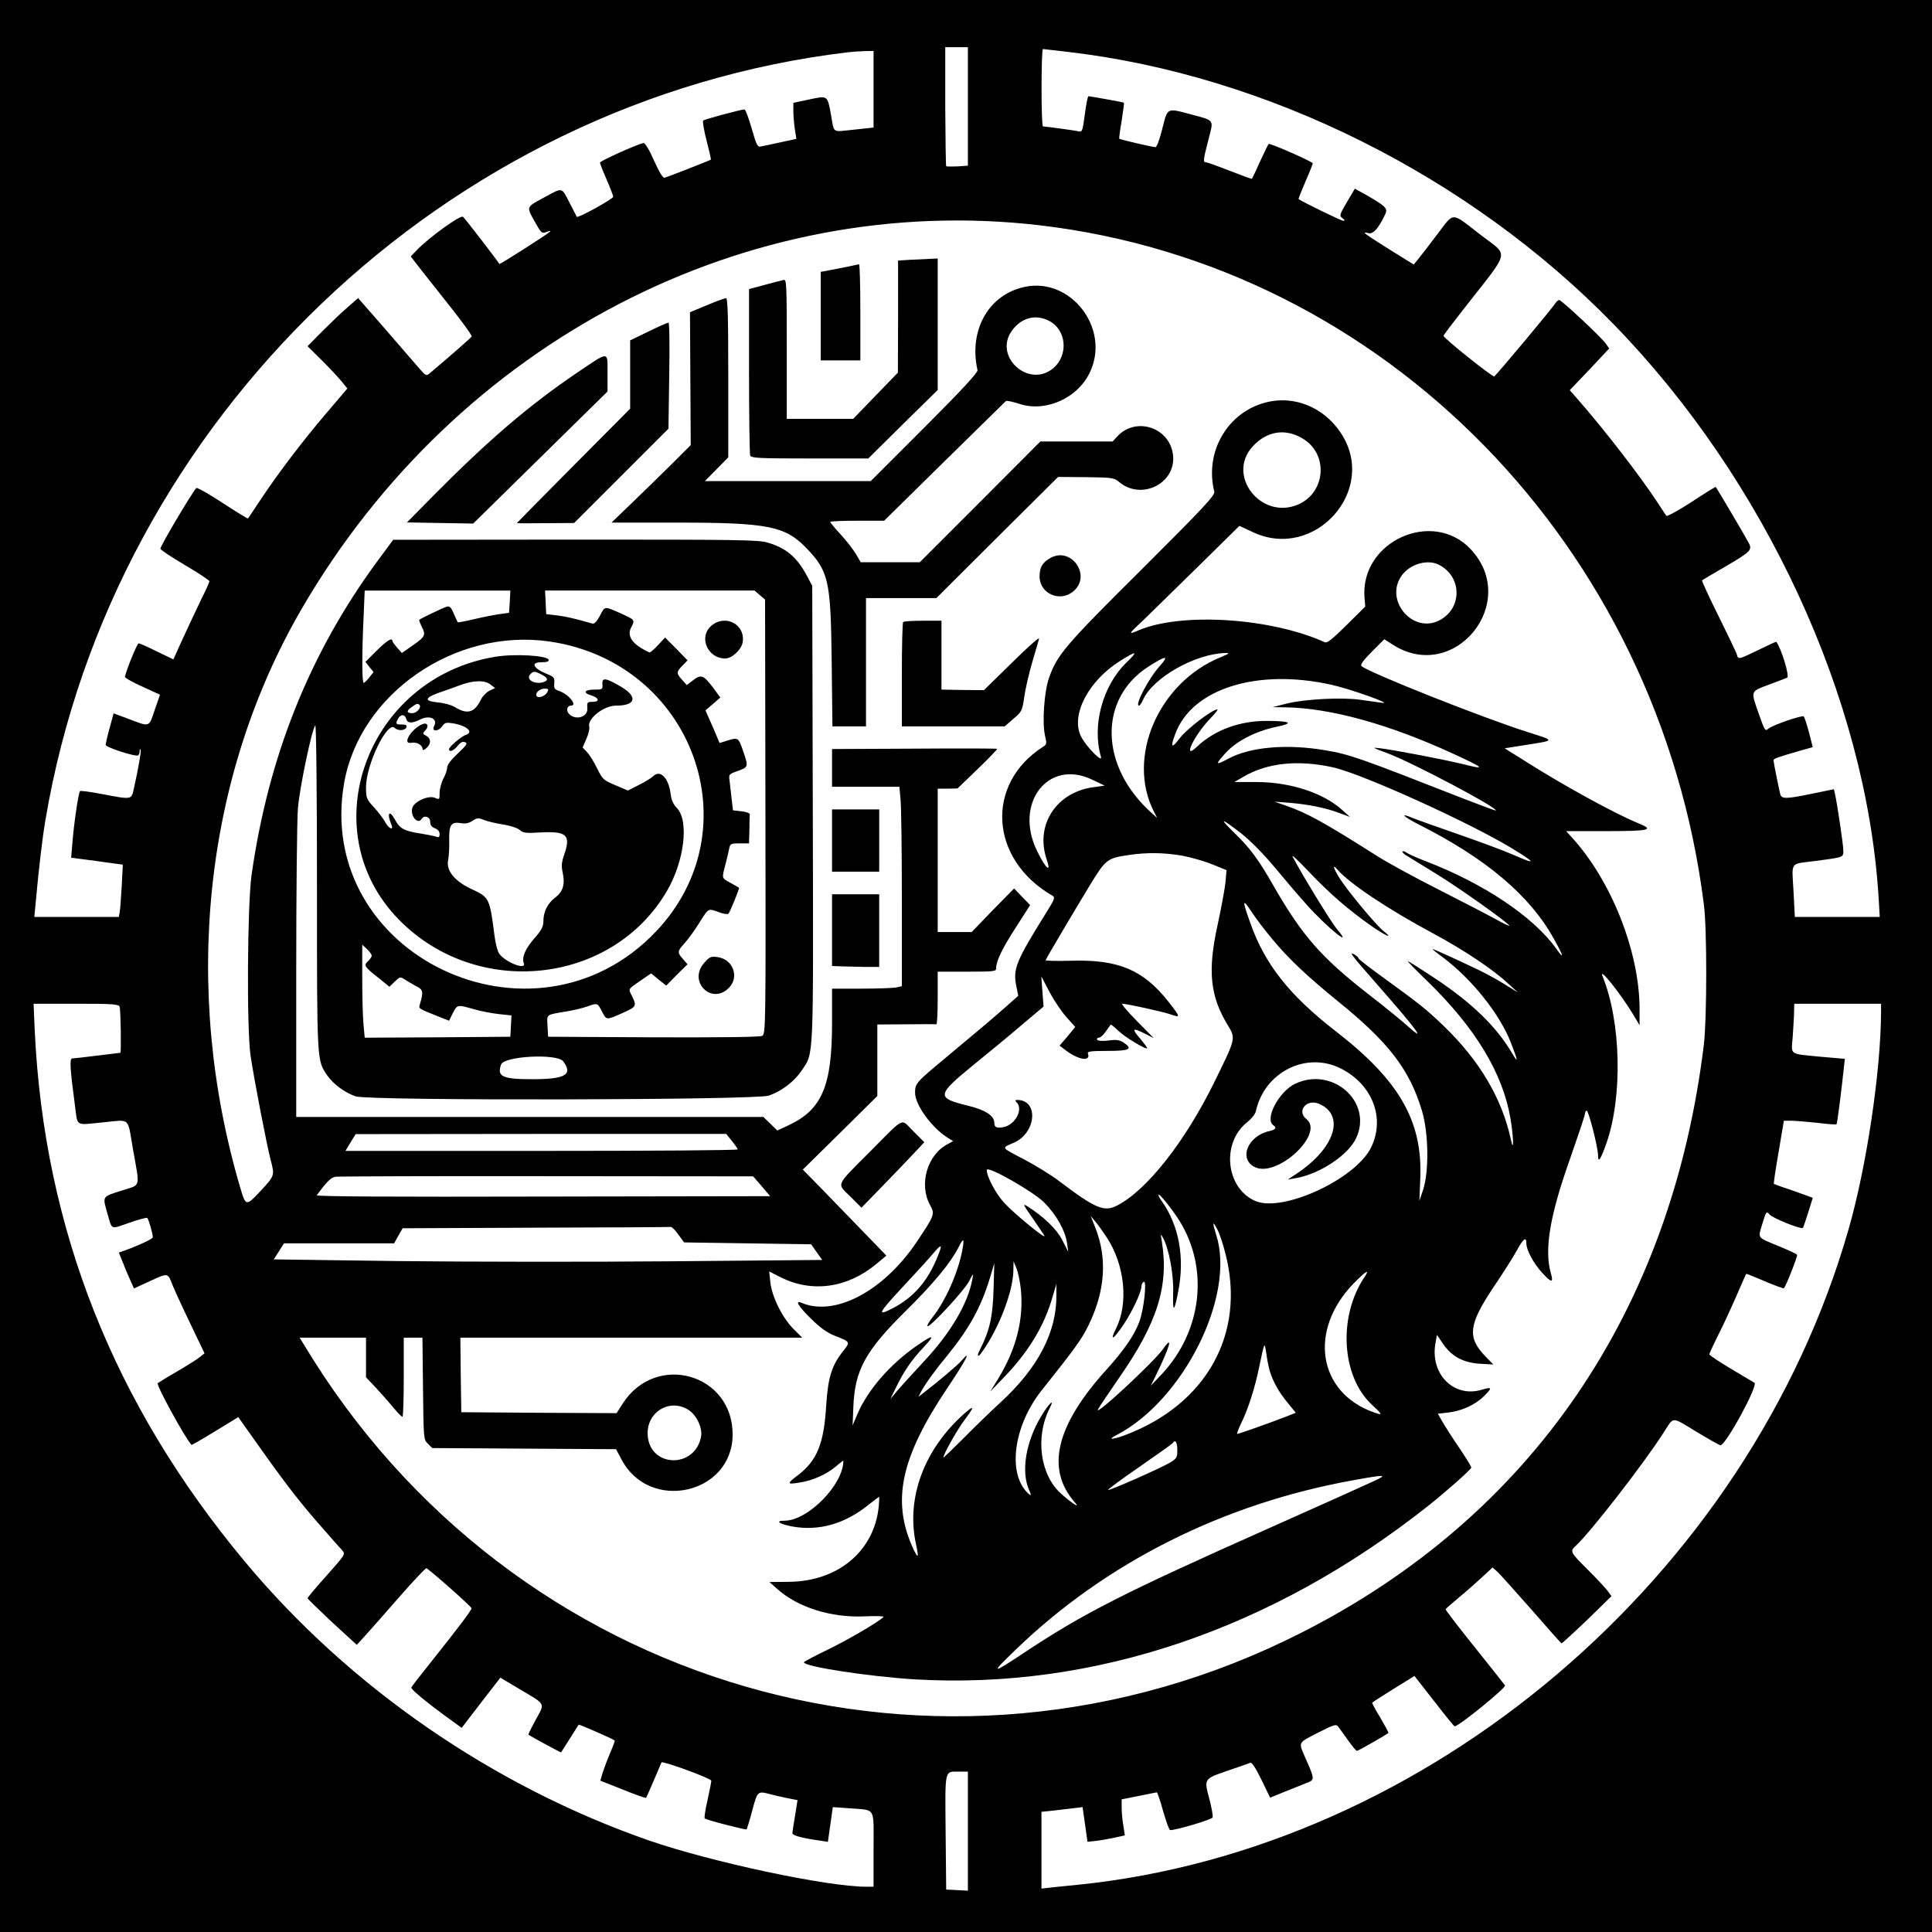 <?xml version="1.0" standalone="no"?>
<!DOCTYPE svg PUBLIC "-//W3C//DTD SVG 20010904//EN"
 "http://www.w3.org/TR/2001/REC-SVG-20010904/DTD/svg10.dtd">
<svg version="1.0" xmlns="http://www.w3.org/2000/svg"
 width="1024pt" height="1024pt" viewBox="0 0 1024 1024"
 preserveAspectRatio="xMidYMid meet">
<g transform="translate(0,1024) scale(0.1,-0.1)"
fill="#000000" stroke="none">
<path d="M0 5120 l0 -5120 5120 0 5120 0 0 5120 0 5120 -5120 0 -5120 0 0
-5120z m5130 4556 l0 -314 -56 -4 c-31 -1 -57 -1 -59 1 -2 2 -4 145 -5 317 l0
314 60 0 60 0 0 -314z m530 289 c1056 -123 2126 -657 2890 -1441 805 -825
1342 -1987 1407 -3041 l6 -103 -225 0 -225 0 -7 136 c-9 161 -22 143 111 160
158 21 153 19 153 57 0 29 -33 251 -45 303 l-5 21 -112 -23 c-145 -30 -166
-30 -173 -1 -11 47 -35 169 -35 177 0 9 16 15 137 50 l71 20 -20 78 c-11 42
-24 81 -28 85 -7 8 -165 -46 -187 -65 -18 -14 -18 -15 -53 84 -41 117 -43 112
52 148 46 17 91 34 100 38 15 6 -30 153 -57 190 -2 2 -44 -18 -95 -43 -108
-52 -107 -52 -115 -22 -4 12 -48 104 -98 205 -50 100 -88 184 -86 186 2 2 59
36 127 75 131 77 140 86 121 123 -12 24 -169 290 -175 297 -1 2 -60 -34 -129
-80 -70 -45 -130 -78 -133 -73 -4 5 -24 36 -45 68 -92 141 -287 393 -424 549
l-43 49 105 110 104 111 -19 27 c-24 34 -234 230 -246 230 -5 0 -14 -8 -21
-18 -16 -27 -312 -380 -323 -387 -9 -5 -268 202 -269 215 -1 3 47 66 105 140
256 328 245 276 84 401 -151 117 -131 117 -223 -4 -42 -56 -88 -115 -101 -131
l-23 -28 -132 82 c-135 85 -148 95 -107 84 25 -6 55 29 89 103 13 29 0 41
-104 101 l-58 32 -42 -71 c-40 -68 -41 -73 -23 -86 13 -10 14 -13 3 -13 -11 0
-218 101 -236 115 -2 1 15 43 37 95 23 51 39 94 38 95 -18 16 -229 108 -234
102 -2 -1 -22 -43 -45 -92 -22 -50 -42 -91 -44 -93 -1 -1 -54 18 -118 43 -63
25 -120 45 -126 45 -15 0 -14 12 14 120 28 110 36 99 -97 135 -125 33 -119 36
-148 -79 -14 -57 -29 -96 -36 -96 -14 0 -187 40 -192 45 -1 1 4 44 13 95 8 52
14 95 12 96 -2 2 -179 34 -188 34 -4 0 -12 -43 -19 -95 -13 -96 -13 -96 -39
-90 -23 5 -165 24 -183 25 -10 0 -10 410 0 410 4 0 63 -7 132 -15z m-1030
-198 l0 -203 -102 -11 c-122 -12 -105 -24 -124 81 -19 102 -16 100 -119 78
l-80 -17 0 -45 c0 -25 4 -68 8 -96 l8 -50 -83 -18 c-46 -10 -92 -20 -104 -22
-19 -5 -24 5 -50 95 -16 56 -33 101 -38 101 -18 0 -211 -52 -219 -59 -4 -4 4
-52 18 -106 14 -54 24 -99 23 -101 -5 -4 -229 -92 -246 -96 -9 -2 -29 32 -56
92 -26 59 -48 94 -56 92 -38 -9 -230 -95 -230 -104 0 -5 16 -46 35 -89 19 -44
35 -85 35 -92 0 -11 -187 -115 -193 -106 -1 2 -18 35 -37 72 -45 87 -35 85
-135 31 -98 -53 -96 -48 -50 -130 34 -61 37 -63 63 -53 15 6 23 6 17 1 -20
-18 -266 -175 -268 -171 -22 33 -183 242 -193 250 -14 11 -184 -112 -248 -180
l-29 -30 29 -38 c16 -21 75 -95 131 -166 97 -121 163 -210 163 -220 0 -4 -87
-81 -223 -196 -17 -14 -21 -13 -50 21 -18 20 -99 114 -180 208 l-149 170 -56
-49 c-32 -27 -92 -85 -135 -128 l-77 -78 76 -75 c41 -41 89 -92 105 -112 l30
-37 -113 -133 c-128 -150 -255 -318 -348 -458 -35 -52 -64 -97 -66 -98 -1 -2
-62 35 -135 83 -72 47 -135 83 -139 78 -28 -33 -190 -307 -190 -321 0 -6 59
-45 130 -87 72 -42 130 -81 130 -86 0 -5 -20 -49 -44 -97 -23 -48 -66 -139
-95 -202 l-52 -115 -87 42 c-48 24 -91 43 -97 43 -8 0 -58 -122 -73 -176 -2
-6 40 -30 92 -53 l94 -43 -28 -81 c-31 -93 -24 -91 -137 -48 l-81 30 -21 -78
c-12 -42 -21 -83 -21 -89 0 -13 158 -64 172 -56 4 3 8 12 8 21 0 9 2 14 5 11
5 -5 -11 -98 -36 -210 -13 -57 -9 -57 -167 -27 -62 12 -115 19 -118 16 -8 -8
-33 -176 -40 -272 l-7 -81 137 -18 137 -19 -6 -116 c-4 -64 -8 -126 -11 -138
l-4 -23 -224 0 -224 0 4 43 c21 229 38 371 55 472 359 2125 2126 3815 4254
4068 17 2 54 5 83 6 l52 1 0 -203z m880 -721 c1828 -214 3282 -1700 3521
-3601 17 -128 16 -607 0 -740 -172 -1416 -915 -2502 -2136 -3120 -1902 -964
-4183 -304 -5284 1528 l-23 37 176 0 176 0 0 -105 0 -105 54 -57 c29 -32 71
-79 92 -105 22 -26 42 -47 47 -47 4 -1 7 94 7 209 l0 210 50 0 49 0 3 -270 c3
-265 3 -270 26 -292 l23 -23 487 -3 487 -3 29 -54 c147 -282 586 -186 589 129
3 325 -406 442 -583 166 l-32 -50 -412 2 -411 3 -3 198 -2 197 906 0 906 0
-47 47 c-60 61 -114 171 -122 247 l-6 57 59 -30 c166 -84 353 -59 508 69 l54
45 -121 125 c-67 69 -166 171 -221 228 l-101 103 198 195 197 195 0 189 0 190
153 1 c83 1 155 1 160 0 4 0 7 62 7 139 l0 140 155 0 c148 0 155 1 155 20 0
37 33 105 107 219 l73 114 -43 44 -42 44 -113 -115 -112 -116 -90 0 -90 0 0
380 0 380 53 0 52 1 107 103 c59 57 105 105 103 107 -2 2 -199 3 -439 1 l-436
-2 0 -100 0 -100 179 0 178 0 6 -67 c4 -38 7 -276 7 -529 l0 -461 -31 -7 c-17
-3 -101 -6 -185 -6 l-154 0 0 -182 c0 -333 -53 -458 -228 -541 l-62 -29 -37
36 -37 36 -1238 0 -1238 0 0 763 c0 419 4 812 9 873 9 109 74 420 92 439 5 5
9 -346 9 -856 0 -942 -1 -918 56 -1001 32 -45 91 -89 149 -109 69 -24 2122
-20 2190 4 69 24 135 75 174 133 65 98 62 28 59 1360 l-3 1209 -27 51 c-53
100 -110 149 -209 178 -48 15 -161 16 -1020 16 l-965 -1 -85 -115 c-359 -488
-577 -1035 -666 -1664 -22 -161 -26 -812 -5 -955 17 -118 88 -485 107 -555 21
-80 21 -81 -51 -159 -80 -86 -81 -86 -111 15 -311 1056 -192 2177 327 3069
824 1416 2357 2212 3910 2031z m-2808 -1995 l-4 -59 -51 -7 c-29 -4 -89 -16
-135 -27 -46 -11 -85 -18 -86 -16 -1 1 -10 22 -21 46 -15 35 -22 41 -39 36
-19 -6 -136 -62 -144 -69 -2 -2 4 -17 12 -34 24 -46 21 -55 -44 -100 l-60 -42
-25 28 c-13 15 -25 31 -25 36 -1 20 -31 1 -84 -52 l-59 -59 21 -27 22 -27 -23
-29 c-12 -15 -25 -28 -29 -28 -10 -1 -10 156 -1 347 l6 142 386 0 386 0 -3
-59z m1325 35 l28 -24 2 -1151 c2 -1117 1 -1151 -17 -1161 -12 -7 -217 -9
-577 -8 l-558 3 -3 57 c-3 65 -12 58 105 78 35 6 82 17 104 25 56 20 56 20 79
-25 25 -48 22 -48 110 -9 76 34 77 36 44 101 -13 26 -13 27 46 67 l61 42 40
-33 40 -32 56 57 57 56 -20 23 c-35 39 -35 45 1 85 20 21 56 71 81 111 51 81
46 78 105 57 23 -9 46 -12 50 -8 8 9 60 135 56 138 -1 1 -21 12 -44 25 -49 27
-48 22 -28 98 8 31 17 69 20 85 5 25 9 27 55 27 l50 0 2 70 c0 39 1 76 2 83 1
7 -17 14 -44 17 l-45 5 -7 60 c-4 33 -9 76 -11 96 -5 35 -4 36 44 53 56 20 56
22 29 102 -26 75 -27 76 -81 60 l-45 -14 -37 87 -38 86 40 34 39 34 -39 53
c-50 66 -63 71 -105 39 l-34 -26 -25 28 c-31 35 -31 41 2 75 l27 28 -59 61
-60 60 -38 -41 c-21 -23 -42 -40 -45 -38 -89 41 -121 85 -97 132 21 41 22 40
-55 75 -88 39 -83 40 -111 -14 -16 -29 -29 -43 -39 -40 -99 28 -135 36 -185
43 l-60 7 -3 63 -3 62 555 0 555 0 28 -24z m-1115 -246 c759 -110 1083 -992
565 -1537 -647 -681 -1812 -125 -1653 787 83 474 588 822 1088 750z m-942
-1665 c0 -7 -9 -20 -20 -30 -24 -22 -19 -29 60 -91 l54 -44 28 27 c28 27 29
27 56 10 15 -10 42 -25 60 -35 35 -17 37 -29 17 -97 -6 -21 -9 -20 102 -64
l53 -21 20 40 c24 46 23 46 112 21 37 -11 97 -22 133 -26 l66 -7 -3 -57 -3
-56 -386 -3 -386 -2 -6 67 c-4 38 -7 149 -7 247 l0 179 25 -23 c14 -13 25 -29
25 -35z m-1336 -271 c6 -15 9 -244 4 -244 -2 0 -57 -7 -123 -15 -65 -8 -125
-15 -132 -15 -15 0 -12 -52 13 -239 17 -127 -2 -114 148 -100 150 15 131 31
160 -137 38 -218 46 -190 -61 -225 -104 -33 -100 -28 -73 -123 25 -87 14 -82
115 -47 48 17 91 28 95 26 7 -4 30 -83 30 -103 0 -8 -74 -43 -152 -71 l-28
-10 21 -52 c11 -29 29 -72 40 -95 l19 -43 87 40 c94 43 92 44 117 -21 10 -25
52 -117 94 -204 l76 -159 -24 -19 c-13 -11 -67 -45 -120 -76 -52 -30 -99 -59
-104 -63 -10 -8 145 -291 179 -327 1 -2 58 31 125 72 l123 75 129 -182 c137
-192 205 -279 327 -417 41 -47 83 -95 94 -106 19 -22 18 -22 -82 -135 -56 -62
-101 -116 -101 -120 0 -3 59 -60 130 -127 l131 -120 42 46 c24 26 105 118 181
205 76 87 142 157 146 155 16 -6 239 -203 239 -212 1 -10 -75 -110 -221 -293
-54 -67 -98 -124 -98 -128 0 -10 78 -75 172 -144 l95 -69 102 133 103 133 101
-60 c143 -85 136 -72 87 -162 -23 -42 -41 -78 -39 -80 11 -9 172 -96 173 -94
4 6 90 143 93 147 2 3 181 -75 191 -84 2 -2 -9 -31 -24 -66 -15 -35 -33 -83
-40 -105 l-12 -42 119 -47 c66 -27 121 -46 123 -44 2 2 21 45 42 94 21 50 39
92 40 94 7 9 264 -85 264 -97 0 -7 -9 -53 -20 -103 -12 -51 -18 -94 -15 -97 7
-8 218 -62 222 -58 2 2 16 47 30 100 28 103 28 104 93 87 19 -5 60 -15 91 -21
l56 -11 -13 -82 c-8 -45 -14 -87 -14 -94 0 -11 50 -25 142 -38 l46 -7 13 92
13 92 86 -6 c145 -12 130 13 130 -217 l0 -199 -38 0 c-209 0 -822 131 -1152
245 -827 288 -1588 813 -2142 1478 -697 836 -1064 1765 -1114 2815 l-6 142
225 0 c196 0 226 -2 231 -16z m9336 -26 c-1 -315 -77 -822 -172 -1153 -528
-1843 -2227 -3287 -4088 -3475 -58 -6 -124 -12 -147 -15 l-43 -5 0 204 0 203
68 7 c37 4 86 10 109 13 l41 5 13 -92 13 -92 46 5 c25 3 69 11 98 17 l54 12
-8 52 c-5 28 -9 71 -9 95 l0 44 90 18 c50 10 93 19 96 19 4 0 19 -45 34 -100
16 -55 32 -100 37 -100 34 0 221 56 225 67 3 8 -5 52 -17 98 -29 108 -30 106
97 150 59 20 114 39 121 42 7 3 29 -30 58 -90 l46 -95 86 35 c48 19 99 40 115
46 34 14 34 20 -8 116 -45 102 -50 90 60 147 87 44 97 47 108 32 7 -9 30 -41
52 -72 22 -31 43 -56 47 -56 7 0 157 86 167 95 2 2 -18 38 -43 81 -26 42 -45
78 -43 80 2 2 53 35 114 73 l110 68 104 -133 c57 -74 106 -134 109 -134 22 0
274 205 267 217 -3 4 -75 96 -161 203 -86 107 -155 197 -154 201 2 3 35 32 73
64 39 32 94 81 123 108 l53 49 26 -23 c14 -13 95 -104 181 -201 85 -98 156
-178 159 -178 4 0 130 117 206 193 l58 57 -20 28 c-11 15 -58 65 -105 112 -93
92 -96 98 -65 126 74 67 353 425 464 597 60 92 39 91 179 7 63 -38 119 -70
125 -70 28 0 201 317 180 331 -8 5 -65 39 -126 75 -62 37 -113 71 -113 76 0 4
22 52 49 106 27 53 70 147 96 207 26 61 49 111 50 113 1 2 46 -16 99 -39 54
-23 99 -39 101 -37 11 11 74 171 70 177 -2 5 -46 25 -97 46 -118 49 -111 39
-87 119 20 67 21 68 39 48 19 -20 166 -79 176 -70 2 3 15 40 28 82 l24 77 -23
9 c-13 5 -58 21 -101 36 -44 14 -80 28 -82 29 -2 2 9 78 25 169 l28 166 37 0
c21 0 83 -5 138 -11 55 -7 102 -10 104 -8 4 3 28 195 40 310 l4 37 -127 11
c-173 17 -157 6 -149 108 3 49 7 107 7 131 l1 42 230 0 230 0 0 -42z m-6985
-263 c53 -71 12 -95 -164 -95 -159 0 -188 14 -165 78 16 45 297 59 329 17z
m894 -422 c17 -21 31 -41 31 -45 0 -5 -468 -8 -1040 -8 l-1039 0 27 45 27 44
982 1 982 0 30 -37z m158 -240 l45 -53 -1205 -2 c-802 -2 -1203 0 -1198 7 53
72 75 94 99 98 15 2 519 4 1121 3 l1093 -1 45 -52z m-442 -256 l31 -42 336 -5
337 -5 29 -41 30 -42 -791 -7 c-436 -4 -1090 -3 -1454 1 l-662 9 27 42 27 43
292 0 292 0 22 40 23 40 705 3 c388 1 711 3 716 4 6 1 24 -17 40 -40z m53
-929 c43 -26 76 -96 68 -142 -32 -171 -271 -166 -283 6 -9 121 114 199 215
136z m1482 -2233 l0 -316 -57 3 -58 3 -3 304 c-3 340 -7 321 71 321 l47 0 0
-315z"/>
<path d="M4823 8863 l-63 -4 0 -297 -1 -297 -118 -122 -119 -123 -176 0 -176
0 0 371 c0 348 -1 370 -17 365 -10 -2 -55 -14 -100 -26 l-83 -22 0 -433 c0
-238 3 -440 6 -449 5 -14 43 -16 316 -16 l310 0 184 182 184 181 0 349 0 348
-42 -2 c-24 -1 -71 -3 -105 -5z"/>
<path d="M4500 8828 c-25 -5 -69 -14 -97 -19 l-53 -10 0 -235 0 -234 105 0
105 0 0 255 c0 140 -3 255 -7 254 -5 -1 -28 -5 -53 -11z"/>
<path d="M5434 8720 c-193 -39 -301 -229 -253 -442 3 -12 -85 -107 -281 -303
l-285 -285 -440 0 -439 0 62 63 62 63 0 422 c0 331 -3 422 -12 422 -7 -1 -53
-17 -102 -38 l-89 -37 2 -352 2 -352 -98 -98 c-54 -54 -149 -146 -210 -205
l-112 -108 357 0 c468 0 563 -19 672 -131 122 -125 133 -174 138 -596 l4 -353
89 0 89 0 0 340 0 340 186 0 187 0 322 321 323 321 148 -1 c140 -2 149 -3 176
-26 115 -97 296 -11 286 136 -11 150 -195 216 -297 105 l-24 -26 -192 0 -191
0 -319 -320 -320 -320 -156 0 -157 0 -25 43 c-14 23 -50 70 -81 104 -31 33
-56 64 -56 67 0 3 64 6 143 6 l143 0 319 314 c176 173 323 317 326 320 4 4 35
-3 70 -14 142 -48 317 32 379 174 102 229 -105 495 -346 446z m125 -180 c94
-47 106 -182 23 -252 -128 -107 -315 59 -221 196 49 71 126 93 198 56z"/>
<path d="M3437 8483 l-97 -47 0 -181 0 -181 -300 -302 c-165 -166 -300 -303
-300 -304 0 -2 68 -2 152 -1 l151 1 250 250 250 250 4 281 c3 165 1 281 -4
281 -5 0 -53 -21 -106 -47z"/>
<path d="M3058 8264 c-253 -171 -472 -359 -762 -652 l-139 -141 176 -3 175 -3
356 350 356 350 0 98 c0 118 11 118 -162 1z"/>
<path d="M6685 8100 c-191 -63 -299 -266 -249 -466 5 -19 -55 -83 -384 -411
-408 -405 -449 -454 -492 -576 -26 -74 -37 -239 -21 -307 10 -42 9 -46 -12
-59 -306 -197 -282 -595 49 -787 18 -10 16 -16 -30 -90 -162 -260 -178 -299
-159 -392 l10 -50 -61 -54 c-71 -63 -142 -123 -321 -272 -160 -133 -165 -138
-165 -188 0 -64 89 -186 174 -239 l28 -17 -29 -16 c-109 -56 -154 -215 -93
-324 26 -47 24 -52 -73 -197 -176 -260 -433 -395 -609 -320 -37 15 -16 -19 50
-84 49 -48 84 -74 127 -91 81 -31 82 -33 47 -77 -64 -79 -83 -142 -93 -291
-12 -203 -48 -293 -150 -371 -60 -45 -59 -50 8 -39 72 11 147 45 196 88 20 17
37 30 37 28 0 -127 -188 -318 -312 -318 -53 0 -28 -18 43 -31 141 -25 279 15
403 116 31 25 56 43 56 41 0 -263 -199 -449 -483 -450 l-99 -1 43 -38 c109
-97 285 -152 462 -144 60 3 105 1 100 -3 -30 -29 -188 -121 -295 -173 -70 -34
-127 -64 -127 -67 -3 -23 344 -76 589 -91 947 -55 1891 264 2720 920 92 73
222 188 228 202 2 4 -26 49 -61 101 -35 51 -75 114 -90 139 l-26 46 52 6 c70
7 144 40 190 85 48 47 47 53 -10 36 -147 -44 -274 83 -245 246 l8 45 32 -47
c46 -67 106 -100 195 -106 l72 -4 -44 45 c-95 99 -87 167 43 362 52 77 110
168 128 202 33 60 48 70 48 32 0 -34 38 -105 83 -154 50 -55 62 -56 47 -4 -36
125 -6 305 101 606 43 123 79 230 79 238 0 7 4 16 9 19 9 6 61 -194 61 -239 0
-41 13 -22 44 65 87 247 78 645 -20 885 -23 57 93 -88 161 -200 l35 -59 0 85
c0 305 -150 684 -362 914 l-27 30 202 0 c241 0 268 6 182 41 -127 52 -398 201
-600 329 -27 17 -63 40 -80 50 l-30 19 114 18 c156 25 155 21 11 67 -238 75
-852 319 -884 351 -7 7 9 30 55 76 l66 66 47 -30 c325 -206 675 225 411 507
-202 216 -587 41 -563 -257 l4 -47 -99 -98 c-75 -74 -103 -97 -115 -91 -287
130 -762 160 -988 63 -57 -24 -57 -23 34 62 42 41 172 168 289 283 l212 209
73 -34 c325 -152 661 221 468 521 -95 148 -266 213 -425 160z m222 -186 c136
-83 119 -287 -29 -349 -195 -81 -378 154 -240 307 76 84 175 100 269 42z m721
-668 c122 -64 123 -231 1 -294 -141 -73 -293 106 -200 237 44 62 138 89 199
57z m-1659 -519 c-125 -122 -182 -333 -134 -497 12 -39 -80 54 -106 108 -55
113 41 296 211 401 87 54 94 51 29 -12z m499 29 c-328 -135 -499 -530 -352
-818 l17 -33 -28 25 c-277 247 -285 605 -18 777 94 60 112 61 61 4 -59 -65
-136 -211 -111 -211 4 0 14 14 22 32 52 116 275 243 436 247 25 0 21 -3 -27
-23z m587 -145 c104 -23 333 -105 270 -96 -22 3 -74 10 -115 16 -97 14 -292 4
-390 -20 l-75 -19 70 -1 c238 -4 548 -90 883 -244 170 -78 182 -89 60 -58 -93
23 -366 76 -443 85 -46 6 -43 4 41 -27 130 -49 585 -289 572 -303 -2 -1 -75
26 -163 60 -569 223 -609 237 -744 260 -203 34 -395 17 -510 -45 -70 -37 -72
-33 -16 29 57 63 156 115 267 139 97 20 83 31 -42 32 -147 2 -282 -48 -375
-136 -82 -79 -16 61 71 150 25 26 42 47 36 47 -26 0 -161 -103 -197 -150 -46
-61 -54 -54 -25 22 89 238 433 346 825 259z m10 -438 c157 -35 736 -298 958
-435 119 -73 119 -82 1 -30 -49 22 -182 71 -294 110 -113 39 -222 78 -244 87
-70 30 -49 7 30 -33 361 -182 594 -379 721 -610 51 -91 55 -112 12 -51 -120
169 -385 347 -694 465 -49 19 -95 40 -102 46 -8 6 -16 8 -19 5 -3 -3 5 -12 18
-20 12 -8 84 -51 158 -97 120 -73 390 -265 390 -277 0 -2 -33 13 -72 35 -40
22 -175 92 -301 156 -125 63 -271 143 -325 177 -288 183 -376 231 -492 271
l-55 19 80 -6 c97 -8 194 -27 266 -55 l54 -20 -40 36 c-100 91 -273 148 -451
149 l-122 0 47 27 c126 75 290 92 476 51z m-1275 -66 l65 -31 -57 -8 c-198
-25 -312 -199 -251 -381 27 -78 -3 -54 -50 42 -125 254 59 492 293 378z m786
-282 c52 -41 119 -109 181 -183 53 -64 128 -152 166 -194 110 -124 259 -244
162 -131 -30 35 -194 304 -234 383 -7 14 32 -23 88 -82 107 -113 210 -202 330
-286 76 -53 122 -72 63 -26 -39 31 -187 209 -231 278 -34 54 -41 80 -13 48 63
-74 270 -212 511 -341 153 -82 313 -188 391 -261 l55 -50 -65 40 c-36 23 -101
59 -145 80 -113 54 -236 110 -242 110 -3 0 21 -20 53 -43 154 -115 304 -302
363 -456 38 -98 39 -110 4 -51 -83 140 -212 265 -408 395 -77 51 -141 92 -143
90 -2 -1 45 -49 104 -106 255 -248 400 -489 440 -729 17 -102 18 -186 2 -110
-47 218 -167 421 -359 605 -97 92 -117 108 -326 260 -68 49 -123 92 -123 96 0
5 -10 13 -21 20 -32 17 -21 2 131 -171 198 -226 253 -300 155 -212 -32 29
-126 106 -209 170 -253 197 -354 312 -506 577 -80 140 -126 202 -208 281 -84
82 -72 81 34 -1z m-311 -120 c48 -9 121 -30 162 -47 l74 -30 -6 -67 c-4 -36
-23 -138 -42 -226 -53 -241 -39 -375 54 -528 44 -72 44 -69 -73 -307 -155
-314 -357 -570 -514 -650 -68 -35 -115 -15 -305 129 -43 33 -128 85 -187 116
-126 66 -122 59 -53 89 118 53 131 226 17 226 -12 0 -13 -3 -4 -12 37 -37 -6
-119 -69 -132 -37 -7 -49 -1 -49 23 0 37 -47 68 -137 90 -172 42 -171 55 27
217 85 69 204 167 263 218 l108 91 -6 80 -6 80 45 -85 c25 -47 66 -107 91
-134 l44 -49 -41 -50 -42 -49 25 -19 c71 -57 143 -69 125 -22 -4 10 17 13 104
13 119 0 137 10 84 45 -21 13 -38 16 -79 10 -34 -4 -55 -2 -60 4 -3 6 1 11 9
11 8 0 25 15 37 33 12 17 24 34 26 36 2 2 19 -12 39 -31 34 -34 154 -106 154
-93 0 4 -16 25 -35 48 -48 55 -44 62 18 31 l52 -26 -90 91 c-49 50 -84 91 -77
91 25 0 214 -42 255 -56 56 -20 55 -16 -11 68 -134 169 -265 223 -515 216 -75
-2 -136 -1 -135 3 5 13 163 280 237 401 81 133 91 140 202 156 99 15 188 13
284 -3z m478 -442 c87 -105 185 -197 347 -329 271 -219 380 -362 446 -579 36
-118 39 -322 7 -420 l-20 -60 5 125 c11 300 -113 515 -448 774 -245 190 -375
354 -452 571 -45 125 -44 137 5 63 24 -37 74 -102 110 -145z m365 -687 c167
-85 235 -263 159 -418 -82 -167 -466 -345 -612 -284 -157 66 -184 306 -46 417
23 18 44 44 47 58 45 209 268 321 452 227z m-1573 -710 c65 -66 111 -148 121
-217 l6 -44 -31 61 c-29 58 -96 123 -185 180 -27 17 -24 10 26 -61 30 -44 59
-86 63 -94 15 -27 -157 114 -210 171 -46 49 -95 141 -95 177 0 26 248 -115
305 -173z m718 -99 c156 -254 117 -584 -96 -811 l-58 -61 25 50 c77 158 96
224 42 147 -47 -68 -371 -369 -346 -321 7 13 57 87 110 164 205 294 266 490
228 725 -7 42 -7 43 6 20 32 -58 58 -200 54 -295 -3 -105 6 -101 27 11 35 179
4 347 -86 476 -11 14 -19 30 -19 35 1 14 73 -76 113 -140z m-386 -87 c95 -146
115 -348 48 -482 -36 -71 -13 -58 41 23 48 72 93 170 94 201 0 9 5 20 12 24
18 11 1 -147 -23 -211 -27 -73 -82 -152 -175 -255 -268 -296 -323 -527 -166
-704 30 -34 -18 -3 -75 48 -110 99 -137 299 -60 451 30 59 -3 28 -46 -44 -80
-134 -105 -288 -64 -385 13 -28 13 -35 3 -27 -119 99 -88 360 66 553 176 221
212 271 247 343 89 182 101 356 36 519 l-24 61 25 -30 c14 -16 41 -55 61 -85z
m629 -88 c107 -421 -101 -795 -532 -958 -70 -26 -97 -26 -46 0 355 184 632
740 528 1061 -21 67 -19 78 5 31 12 -21 32 -81 45 -134z m-1396 20 c-22 -118
-90 -270 -159 -356 -17 -22 -29 -42 -25 -45 10 -10 192 186 219 236 24 46 25
46 19 14 -24 -131 -115 -285 -259 -439 -55 -59 -117 -127 -138 -152 l-38 -45
32 65 c41 84 81 142 143 208 65 69 56 72 -34 10 -143 -99 -261 -235 -316 -364
l-25 -59 4 100 c8 194 64 296 281 510 142 140 234 251 276 333 27 55 33 50 20
-16z m-133 -38 c-50 -123 -123 -208 -228 -264 -94 -50 -87 -34 42 105 67 72
140 151 162 178 50 59 55 55 24 -19z m443 -161 c18 -163 -23 -325 -124 -488
l-37 -60 76 79 c127 132 211 271 254 423 l20 68 0 -60 c2 -195 -97 -385 -296
-568 -48 -44 -136 -129 -195 -189 -60 -60 -108 -106 -108 -103 0 17 75 150
113 200 54 72 53 81 -5 30 -210 -188 -305 -443 -254 -685 18 -82 13 -87 -18
-19 -110 248 -60 476 183 839 100 149 134 214 78 149 -19 -23 -126 -113 -204
-173 l-25 -19 15 29 c22 40 71 109 139 191 116 143 177 254 224 407 l24 81 -4
-140 c-4 -143 -21 -218 -70 -314 -22 -42 -14 -51 11 -14 89 126 162 318 164
427 l1 51 14 -34 c9 -19 19 -67 24 -108z m1820 55 c-138 -208 -120 -522 40
-672 60 -56 61 -59 12 -42 -297 105 -349 435 -107 684 67 68 89 80 55 30z
m-499 -498 c19 -58 46 -106 93 -164 l44 -54 -56 -22 c-82 -32 -246 -90 -254
-90 -4 0 6 26 21 58 35 69 73 188 95 297 29 137 28 136 38 70 4 -32 13 -75 19
-95z m-491 -415 c0 -41 -3 -46 -42 -69 -56 -32 -319 -148 -325 -143 -2 3 73
58 167 123 94 65 173 121 176 126 13 21 24 4 24 -37z m1040 -166 c-36 -17
-287 -130 -559 -251 -766 -341 -979 -449 -1298 -661 -170 -113 -175 -111 -40
19 478 462 1100 774 1787 898 176 32 188 31 110 -5z"/>
<path d="M6865 4496 c-87 -41 -165 -190 -115 -221 19 -12 10 -23 -22 -30 -114
-25 -164 -146 -79 -190 118 -61 374 176 275 254 -53 42 1 108 66 81 141 -59
87 -234 -115 -369 l-50 -33 40 7 c131 22 283 124 324 215 87 191 -127 379
-324 286z"/>
<path d="M5563 7280 c-40 -24 -53 -48 -53 -97 1 -90 109 -137 179 -77 100 84
-14 243 -126 174z"/>
<path d="M4787 6943 c-4 -3 -7 -129 -7 -280 l0 -273 273 0 272 0 46 40 c45 38
47 42 58 117 6 43 25 125 42 183 17 58 34 114 36 125 3 11 -61 -46 -143 -127
l-149 -146 -112 1 -113 2 0 182 0 183 -98 0 c-54 0 -102 -3 -105 -7z"/>
<path d="M4410 5785 l0 -165 125 0 125 0 0 165 0 165 -125 0 -125 0 0 -165z"/>
<path d="M4410 5310 l0 -190 53 -2 c28 -1 85 -2 124 -3 l73 0 0 193 0 192
-125 0 -125 0 0 -190z"/>
<path d="M4612 4137 c-187 -188 -178 -167 -104 -240 l58 -58 105 108 c58 59
133 138 167 174 l61 65 -57 57 c-71 70 -40 84 -230 -106z"/>
<path d="M3771 6924 c-70 -59 -22 -174 73 -174 35 0 84 45 92 84 17 95 -90
153 -165 90z"/>
<path d="M3732 5136 c-88 -100 43 -227 134 -129 53 57 18 149 -62 160 -37 5
-43 2 -72 -31z"/>
<path d="M2625 6759 c-681 -112 -976 -920 -510 -1394 413 -421 1128 -345 1419
151 93 158 119 373 54 441 -20 20 -30 44 -34 78 -11 83 -55 127 -92 91 -9 -9
-43 -30 -75 -46 l-59 -30 -66 28 c-64 27 -68 31 -97 89 -16 34 -41 73 -53 86
l-24 25 20 46 c11 25 18 53 15 64 -11 43 77 112 142 112 105 0 117 46 27 100
-82 48 -102 51 -99 13 2 -27 0 -28 -42 -28 -53 0 -64 -17 -19 -30 43 -13 49
-35 9 -35 -29 0 -30 -2 -28 -37 2 -44 -62 -62 -96 -28 -18 17 -12 45 9 45 37
0 -11 60 -63 78 -24 8 -28 14 -25 41 2 28 -2 34 -35 47 -78 32 -94 64 -32 64
28 0 39 4 37 13 -8 23 -180 33 -283 16z m245 -94 c33 -17 38 -30 14 -39 -44
-17 -98 10 -75 38 17 20 24 20 61 1z m-269 -54 l23 -18 -30 -14 c-16 -8 -37
-30 -46 -49 -33 -67 -71 -78 -135 -39 -19 12 -58 23 -92 26 -74 7 -72 24 7 52
31 10 82 29 112 40 70 26 131 27 161 2z m300 -40 c-12 -21 -48 -34 -57 -20 -9
16 16 39 43 39 20 0 22 -3 14 -19z m-678 -67 c13 -13 -14 -44 -38 -44 -31 0
-32 13 -2 33 25 18 31 20 40 11z m-70 -74 c6 -24 31 -25 71 -5 51 27 98 7 77
-33 -16 -31 22 -31 43 -1 13 19 21 21 58 15 72 -12 111 -47 67 -61 -24 -8 -89
-63 -89 -76 0 -18 25 -8 46 18 15 19 26 24 39 19 15 -5 9 -15 -38 -59 -36 -34
-57 -61 -57 -75 0 -12 -9 -39 -20 -59 -11 -21 -20 -55 -20 -75 0 -36 -1 -37
-24 -27 -34 16 -113 -20 -121 -54 -11 -43 30 -90 50 -57 13 21 45 11 45 -15 0
-18 7 -28 25 -35 16 -6 25 -17 25 -31 0 -16 -4 -19 -17 -14 -10 4 -47 11 -83
17 -86 13 -111 26 -135 71 -31 58 -47 39 -20 -25 13 -32 -15 -20 -33 14 -9 17
-36 53 -59 78 -41 45 -43 50 -43 108 0 119 113 353 152 314 17 -17 55 -15 62
3 4 11 -2 15 -24 15 -33 0 -35 3 -20 31 14 25 36 24 43 -1z m513 -560 c39 -6
78 -19 89 -29 17 -16 33 -18 112 -13 137 7 159 -14 124 -116 -15 -42 -16 -63
-9 -95 14 -63 3 -102 -39 -134 -41 -31 -63 -76 -63 -127 0 -27 -10 -47 -49
-91 -47 -54 -66 -99 -55 -130 16 -40 -101 6 -131 52 -9 13 -20 58 -25 101 -24
189 -28 197 -115 237 -93 42 -141 99 -130 155 4 19 7 67 6 106 -2 83 10 100
63 91 23 -4 42 0 61 13 24 16 31 16 60 4 18 -7 63 -18 101 -24z"/>
<path d="M2242 6403 c-59 -22 -115 -110 -62 -100 29 6 60 -12 60 -35 0 -6 9
-3 20 7 26 23 25 51 -1 65 -20 11 -20 12 -3 31 18 20 10 40 -14 32z"/>
</g>
</svg>
